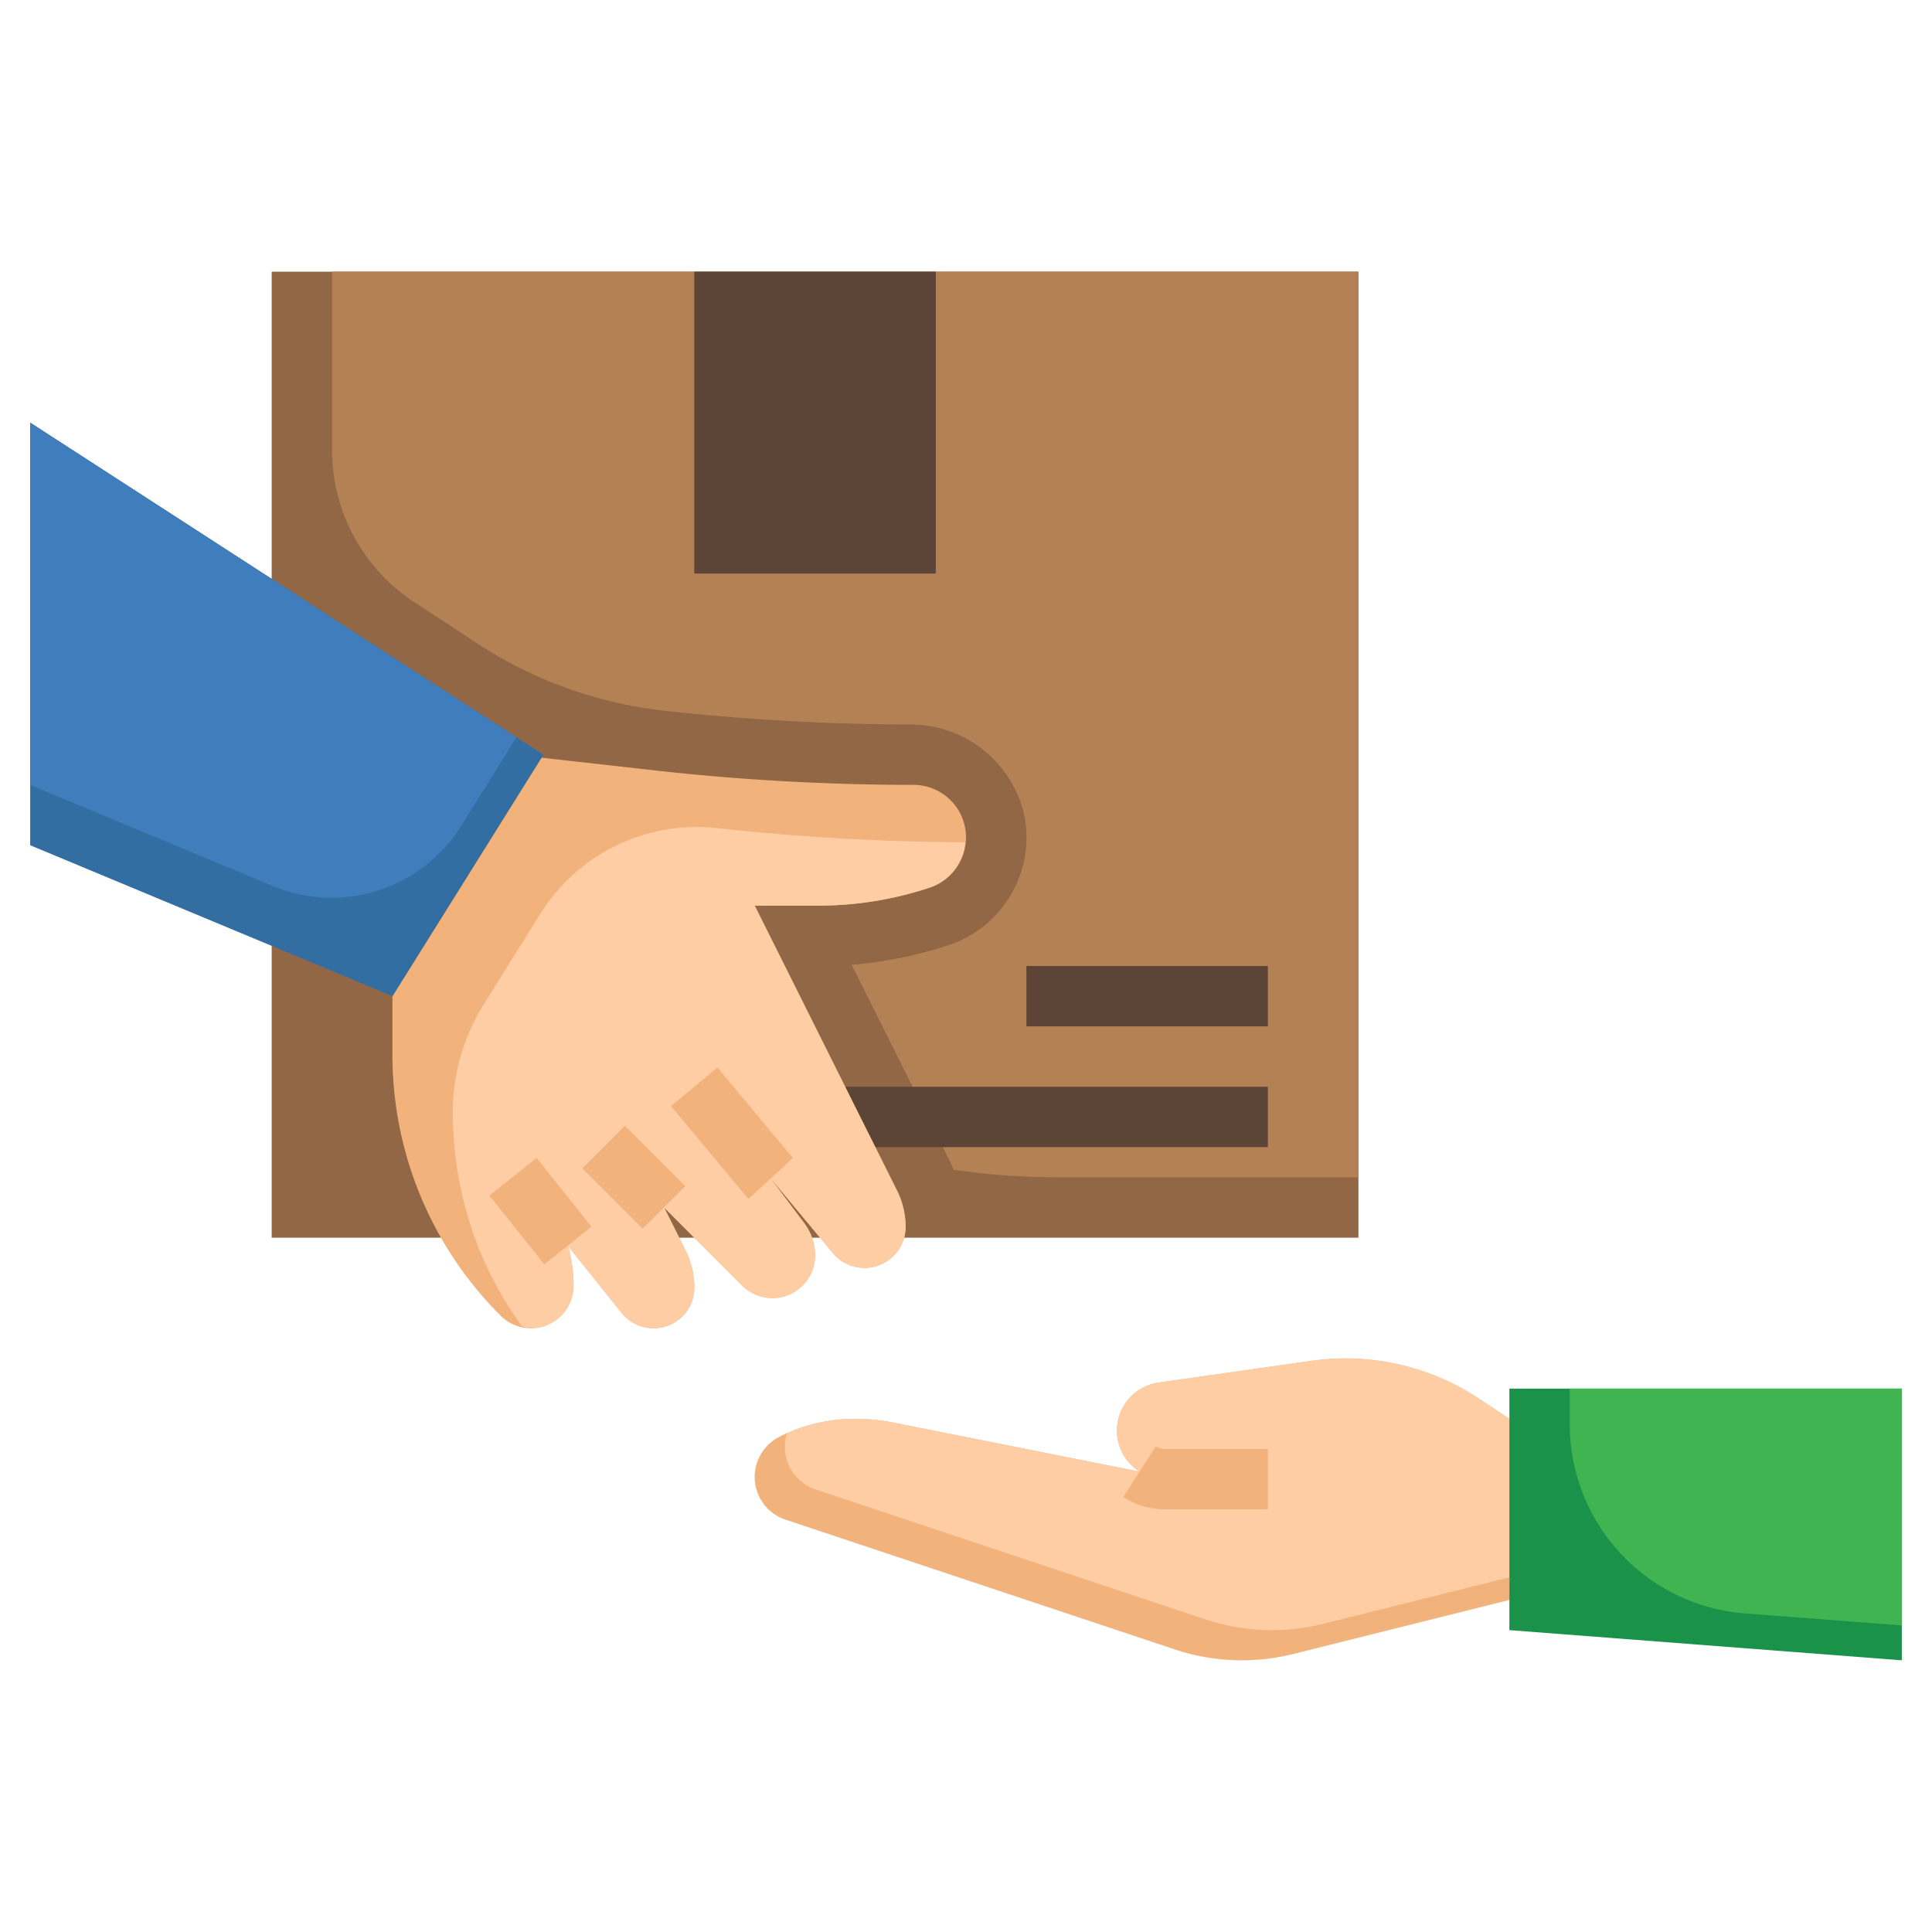<svg xmlns="http://www.w3.org/2000/svg" version="1.1" xmlns:xlink="http://www.w3.org/1999/xlink" width="32" height="32" x="0" y="0" viewBox="0 0 64 64" style="enable-background:new 0 0 512 512" xml:space="preserve" class=""><g><g data-name="Layer 7"><path fill="#f1b37b" d="M50 47v6l-7.16 1.79a7.008 7.008 0 0 1-3.92-.15l-12.9-4.3a1.49 1.49 0 0 1-.19-2.75 5.487 5.487 0 0 1 2.48-.59 6.821 6.821 0 0 1 1.36.14l8.08 1.61a1.607 1.607 0 0 1 .63-2.95l5.06-.72a8.466 8.466 0 0 1 1.13-.08 8.028 8.028 0 0 1 4.45 1.35z" opacity="1" data-original="#f1b37b"></path><path fill="#ffcda4" d="M42.14 54a7 7 0 0 0 1.7-.21L50 52.25V47l-.98-.65A8.028 8.028 0 0 0 44.57 45a8.466 8.466 0 0 0-1.13.08l-5.06.72a1.607 1.607 0 0 0-.63 2.95l-8.08-1.61a6.821 6.821 0 0 0-1.36-.14 5.487 5.487 0 0 0-2.241.486 1.47 1.47 0 0 0-.069.434 1.486 1.486 0 0 0 1.02 1.42l12.9 4.3a6.975 6.975 0 0 0 2.22.36z" opacity="1" data-original="#ffcda4"></path><path fill="#926745" d="M9 9h36v32H9z" opacity="1" data-original="#926745"></path><path fill="#b48155" d="M11 9v5.994a6.021 6.021 0 0 0 2.773 4.984l2.041 1.338a14.154 14.154 0 0 0 6.178 2.226 76.083 76.083 0 0 0 8.085.458 3.862 3.862 0 0 1 3.835 2.924 3.755 3.755 0 0 1-2.463 4.376 13.73 13.73 0 0 1-3.237.66l3.288 6.577c.035.07.061.142.092.213a24.212 24.212 0 0 0 3.448.25H45V9z" opacity="1" data-original="#b48155"></path><path fill="#5c4436" d="M34 32h8v2h-8zM27 36h15v2H27z" opacity="1" data-original="#5c4436"></path><path fill="#f1b37b" d="M32 27.74a1.755 1.755 0 0 1-1.19 1.66 11.732 11.732 0 0 1-3.72.6H25l4.71 9.43a2.7 2.7 0 0 1 .29 1.21 1.363 1.363 0 0 1-2.41.87l-2.08-2.5 1.14 1.52a1.773 1.773 0 0 1 .35 1.06 1.414 1.414 0 0 1-2.41 1L22 40l.71 1.42a2.747 2.747 0 0 1 .29 1.23A1.344 1.344 0 0 1 21.65 44a1.371 1.371 0 0 1-1.06-.51l-1.77-2.21.04.15a5.043 5.043 0 0 1 .14 1.16 1.414 1.414 0 0 1-2.41 1A12.194 12.194 0 0 1 13 34.93V33l4.94-7.9 3.83.43a77.643 77.643 0 0 0 8.49.47A1.741 1.741 0 0 1 32 27.74z" opacity="1" data-original="#f1b37b"></path><path fill="#ffcda4" d="M28.64 42A1.361 1.361 0 0 0 30 40.64a2.7 2.7 0 0 0-.29-1.21L25 30h2.09a11.732 11.732 0 0 0 3.72-.6 1.742 1.742 0 0 0 1.165-1.5 77.538 77.538 0 0 1-8.205-.466 6.12 6.12 0 0 0-5.87 2.834l-1.874 3A6.731 6.731 0 0 0 15 36.83a12.261 12.261 0 0 0 .93 4.69 11.947 11.947 0 0 0 1.37 2.423 1.381 1.381 0 0 0 .29.057A1.408 1.408 0 0 0 19 42.59a5.043 5.043 0 0 0-.14-1.16l-.04-.15 1.77 2.21a1.371 1.371 0 0 0 1.06.51A1.344 1.344 0 0 0 23 42.65a2.747 2.747 0 0 0-.29-1.23L22 40l2.59 2.59a1.414 1.414 0 0 0 2.41-1 1.773 1.773 0 0 0-.35-1.06l-1.14-1.52 2.08 2.5a1.364 1.364 0 0 0 1.05.49z" opacity="1" data-original="#ffcda4"></path><path fill="#336ea3" d="m1 14 17 11-5 8-12-5z" opacity="1" data-original="#336ea3"></path><path fill="#5c4436" d="M23 9v10h8V9" opacity="1" data-original="#5c4436"></path><path fill="#1b924a" d="m63 55-13-1v-8h13z" opacity="1" data-original="#1b924a"></path><path fill="#f1b37b" d="M42 50h-3.39a2.585 2.585 0 0 1-1.4-.408l1.078-1.684a.578.578 0 0 0 .322.092H42z" opacity="1" data-original="#f1b37b"></path><path fill="#407dbc" d="m15.276 27.359 1.834-2.935L1 14v12l8.036 3.349a5.062 5.062 0 0 0 6.24-1.99z" opacity="1" data-original="#407dbc"></path><g fill="#f1b37b"><path d="m19.287 38.705 1.414-1.414 2 2-1.414 1.414zM24.8 39.717a1.31 1.31 0 0 1-.072-.077l-2.5-3 1.538-1.28 2.5 3zM16.212 39.606l1.562-1.248 1.82 2.278-1.562 1.248z" fill="#f1b37b" opacity="1" data-original="#f1b37b"></path></g><path fill="#40b450" d="M52 47.179a6.285 6.285 0 0 0 5.8 6.267l5.2.4V46H52z" opacity="1" data-original="#40b450"></path></g></g></svg>